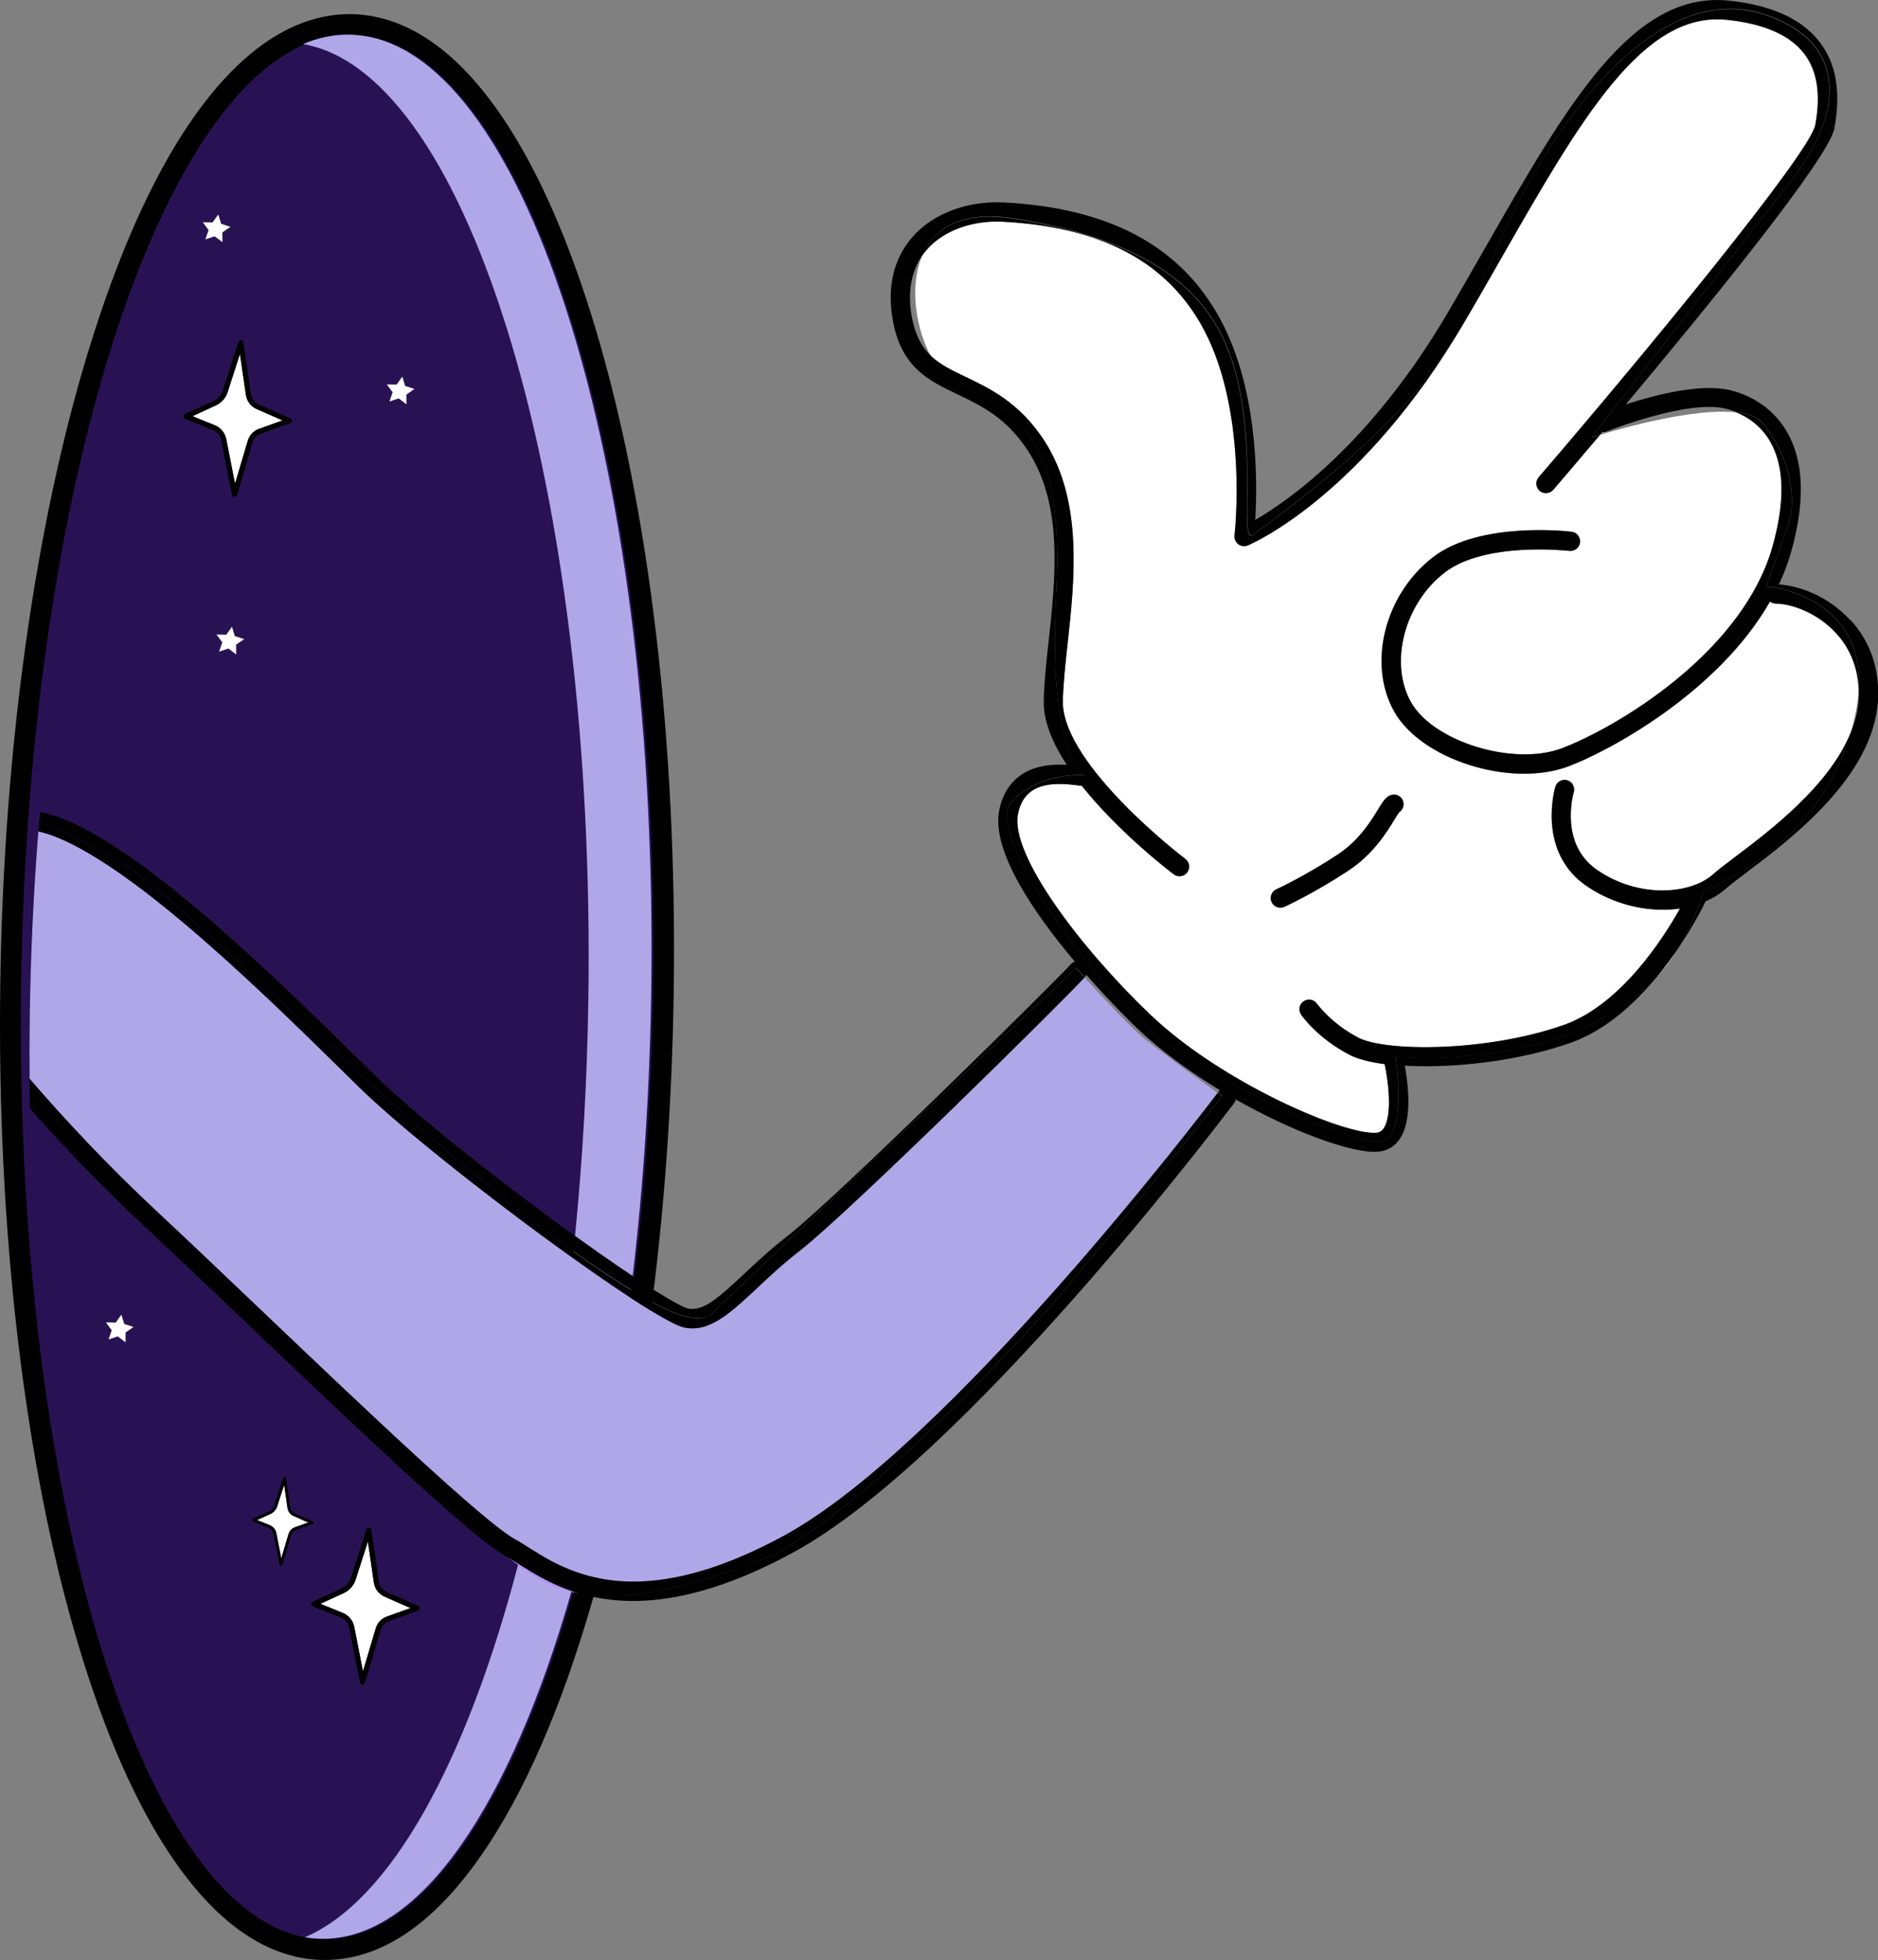 <?xml version="1.0" encoding="UTF-8"?><svg id="Capa_2" xmlns="http://www.w3.org/2000/svg" viewBox="0 0 358.87 374.52"><rect x="0" y="0" width="358.87" height="374.52" fill="#808080" stroke="none"/><defs><style>.cls-1{fill:none;}.cls-1,.cls-2,.cls-3,.cls-4,.cls-5,.cls-6{stroke-width:0px;}.cls-3{fill:#291254;}.cls-4{fill:#b0a7e9;}.cls-5{fill:#b48cf4;}.cls-6{fill:#fff;}</style></defs><g id="Capa_2-2"><path class="cls-3" d="m61.72,372.52c-1.33-.02-2.57-.15-3.81-.38l-.6-.12h0c-15.87-3.42-30.22-24.11-40.45-58.38C6.62,279.37,1.37,234.64,2.05,187.69,3.4,95.83,26.69,19.69,57.44,6.65c3.07-1.3,6.21-1.96,9.35-1.96h.3c1.04.01,2.13.11,3.31.3.22.04.43.07.66.12,16.05,3.07,30.6,23.87,40.94,58.55,10.21,34.25,15.45,78.96,14.76,125.87-.27,18.66-1.48,37.1-3.57,54.79l-.5,4.06-.41,3.26-2.7-1.88c-.08-.05-.17-.11-.25-.17-3.24-2.12-6.95-4.68-11.03-7.6-13.94-9.96-32.55-24.46-41.14-32.9l-1.55-1.52c-16-15.76-40.19-39.56-55.55-45.77-.3-.12-.61-.24-.93-.35-.8,10.68-1.29,21.62-1.44,32.54-.05,3.67-.07,7.5-.04,11.4,7.71,8.89,15.75,17.25,23.91,24.84,5.67,5.29,12.63,11.92,19.86,18.81,17.83,16.98,42.26,40.25,47.99,43.36.51.27,1.07.6,1.66.97.36.22.76.47,1.16.73,2.1,1.33,4.98,3.16,8.68,4.46.06.02.21.07.36.12l1.7.64-.48,1.75c-.33,1.22-.67,2.43-1.01,3.62l-.04.15c-12.31,43-30.31,67.69-49.37,67.69h-.33Z"/><path class="cls-2" d="m66.8,6.68c.09,0,.18,0,.28,0,1.01.01,2.02.11,3.02.27.19.03.37.06.56.1,31.59,6.05,55.54,85.58,54.12,182.44-.28,19.03-1.52,37.37-3.56,54.58-.11.87-.21,1.72-.32,2.58-.06.49-.12.98-.18,1.46-.1-.07-.21-.14-.32-.21-3.22-2.11-6.96-4.69-10.94-7.54-14.67-10.48-32.68-24.62-40.9-32.7l-1.55-1.52c-16.13-15.88-40.49-39.85-56.2-46.19-1.14-.46-2.31-.82-3.47-1.1-.91,11.36-1.47,23.09-1.64,35.11-.06,4.09-.07,8.15-.04,12.18,6.43,7.45,14.77,16.46,24.54,25.55,5.67,5.29,12.55,11.84,19.84,18.79,18.92,18.02,42.47,40.44,48.41,43.67.49.26,1.01.57,1.56.91.36.22.74.46,1.13.71,2.3,1.46,5.24,3.31,9.1,4.66.1.03.21.07.32.11-.33,1.21-.66,2.41-1,3.59-.01.04-.02.07-.03.1-11.6,40.5-28.71,66.3-47.47,66.3-.1,0-.2,0-.3,0-1.17-.02-2.32-.13-3.47-.35-.01-.01-.03-.01-.04-.01-31.62-5.94-55.61-85.52-54.2-182.45C5.38,96.28,28.87,20.93,58.22,8.48c2.81-1.19,5.67-1.8,8.57-1.8m0-3.98c-3.41,0-6.82.71-10.13,2.12-10.89,4.62-26.64,19.21-39.85,62.5C6.66,100.61.71,143.35.06,187.66c-.69,47.15,4.6,92.09,14.88,126.54,5.06,16.97,11.12,30.71,18,40.82,7.13,10.48,14.98,16.8,23.35,18.8l.04.04,1.2.23c1.35.26,2.71.4,4.15.42.13,0,.25,0,.37,0,10.55,0,20.53-6.61,29.68-19.66,8.33-11.88,15.6-28.52,21.6-49.46.02-.06.04-.13.06-.21.34-1.18.67-2.39,1-3.6l.97-3.54-3.45-1.25c-.14-.05-.29-.1-.43-.15-3.46-1.22-6.1-2.89-8.22-4.24-.4-.26-.8-.51-1.19-.75-.71-.44-1.26-.76-1.77-1.03-5.47-2.97-30.78-27.08-47.53-43.04-7.24-6.9-14.21-13.54-19.87-18.82-7.94-7.39-15.77-15.5-23.28-24.13-.02-3.63,0-7.19.05-10.62.14-9.95.56-19.91,1.24-29.68,15.06,7,37.96,29.54,53.29,44.64l1.56,1.53c8.65,8.51,27.36,23.09,41.37,33.1,4.09,2.93,7.82,5.5,11.07,7.63l.02.02.02.02c.06.04.12.07.17.11l5.42,3.79.82-6.56.16-1.27.02-.2c.06-.45.11-.91.17-1.38l.15-1.18c2.11-17.79,3.32-36.29,3.59-55.02.69-47.11-4.58-92.03-14.85-126.47-5.06-16.97-11.1-30.7-17.98-40.83-7.45-10.98-15.69-17.41-24.5-19.11-.24-.05-.48-.09-.72-.13-1.26-.2-2.44-.31-3.6-.32h-.32Z"/><path class="cls-4" d="m101.13,295.77c2.3,1.46,5.24,3.31,9.1,4.66-.33,1.21-.66,2.4-1.01,3.58,0,.05-.02.1-.04.14-11.65,40.73-28.88,66.59-47.76,66.31-1.06,0-2.1-.11-3.14-.28-.01-.01-.03-.01-.04-.01,16.33-6.92,30.86-33.32,40.75-71.15.02-.07.04-.14.06-.21.32-1.23.64-2.48.95-3.75.36.22.74.46,1.13.71Z"/><path class="cls-4" d="m124.44,189.42c-.28,18.98-1.51,37.27-3.55,54.44-.1.87-.21,1.74-.32,2.6-.05.48-.11.96-.18,1.44-3.22-2.11-6.96-4.69-10.94-7.54.04-.4.08-.8.13-1.2h0c.1-.99.2-1.98.3-2.97,1.44-14.46,2.32-29.63,2.55-45.26,1.42-96.93-22.59-176.52-54.21-182.45-.11-.02-.21-.04-.32-.06,2.89-1.22,5.84-1.85,8.83-1.8,1.13.02,2.25.13,3.36.33.19.03.37.06.56.1,31.42,6.55,55.2,85.87,53.79,182.37Z"/><path class="cls-1" d="m233.09,208.36c-.09.08-.18.17-.25.27-.02.02-.07.09-.16.2-2.68-1.93-10.99-7.93-14-10.39-2.68-2.17-8.56-8.51-11.44-11.65.11-.13.19-.22.22-.26.04-.07.08-.13.12-.2,4.95,5.65,9.2,9.74,9.64,10.16,4.55,4.35,10.13,8.4,15.87,11.87Z"/><path class="cls-1" d="m331.76,78.78c-.78-.32-1.49-.53-2.07-.67-7.31-1.75-22.45,4.29-22.61,4.35-.29.12-.59.15-.88.12-.14.16-.27.32-.41.48,4.64-1.4,18.12-5.16,25.97-4.29Z"/><path class="cls-1" d="m353.6,140.13c.87-2.11,1.42-4.29,1.55-6.52.03-.47.03-.93.03-1.39-.15,2.03-.53,4.26-1.22,6.72-.11.41-.24.8-.36,1.19Z"/><path class="cls-1" d="m176.27,48.78c-2.25,3.19-2.94,7.37-2,12.16.66,3.37,1.91,5.51,3.62,7.11-2.73-4.97-4.25-13.25-1.62-19.27Z"/><path class="cls-6" d="m199.56,84.24c7.43,11.5,5.77,26.64,4.43,38.8-.44,4.02-.85,7.81-.9,11.04-.07,4.88,3.89,11.58,11.44,19.37,5.89,6.07,11.9,10.63,11.96,10.67.81.62.98,1.77.36,2.58-.37.49-.93.74-1.5.74-.37,0-.76-.13-1.08-.37-.64-.49-10.45-7.95-17.55-16.9-.19-.02-.4-.05-.65-.08-5.07-.68-10.41-.56-11.57,5.52-1.48,7.73,11.9,25.47,25.25,38.23,13.66,13.06,37.02,23.04,43.18,22.62.62-.04,1.05-.27,1.41-.77,1.66-2.27,1.07-8.46.24-12.35-2.84-.37-5.15-.97-6.7-1.77-6.09-3.15-9.13-7.48-9.26-7.67-.58-.83-.37-1.98.47-2.56.83-.58,1.98-.37,2.56.46.03.03,2.69,3.78,7.93,6.5,5.1,2.64,24.22,2.8,39.15-2.41,10.91-3.81,19.05-16.49,22.29-22.28-1.16.17-2.37.24-3.59.23-4.94-.07-10.18-1.65-14.5-4.7-3.85-2.72-6.06-6.85-6.39-11.95-.24-3.75.62-6.72.65-6.84.29-.97,1.31-1.53,2.29-1.24.97.29,1.53,1.31,1.24,2.29-.13.42-2.73,9.77,4.32,14.74,7.8,5.49,17.82,4.92,22.31.92.99-.88,2.43-1.97,4.26-3.35,6.58-4.97,17.84-13.49,21.97-23.57.12-.4.25-.79.36-1.19.69-2.45,1.07-4.69,1.22-6.72-.05-4.36-1.54-8.24-4.38-11.29-3.53-3.8-8.3-5.54-11.46-5.59-.42,0-.81-.15-1.11-.39-9.96,17.44-30.84,28.61-38.52,31.49-2.69,1.01-5.75,1.45-8.91,1.4-9.77-.14-20.49-4.93-24.4-11.91-5.13-9.17-1.78-22.4,7.48-29.49,8.93-6.84,25.73-4.92,26.44-4.83,1.01.12,1.73,1.04,1.61,2.05-.12,1.01-1.04,1.72-2.05,1.61-.16-.02-16.02-1.83-23.77,4.1-7.73,5.92-10.7,17.27-6.5,24.78,4.25,7.59,19.59,12.31,28.8,8.85,4.96-1.86,13.63-6.37,21.75-13,6.73-5.49,15.41-14.38,18.56-25.59,2.43-8.64,2.26-15.41-.49-20.1-1.8-3.05-4.39-4.67-6.49-5.52-7.85-.88-21.33,2.89-25.97,4.29-4.43,5.24-7.75,9.12-8.95,10.51-.66.77-1.82.86-2.59.19-.77-.66-.86-1.83-.19-2.6,19.91-23.17,51.88-61.93,52.86-67.32,1.06-5.84.39-10.26-2.05-13.52-2.72-3.61-7.72-5.82-14.89-6.57-16.05-1.66-27.94,19.11-42.98,45.4-2.27,3.96-4.61,8.06-7.06,12.25-19.46,33.25-40.57,42.42-41.46,42.79-.6.25-1.3.17-1.82-.23-.52-.4-.79-1.04-.72-1.69.03-.25,2.8-24.59-6.62-40.69-7-11.95-19.28-18.24-37.54-19.24-5.97-.33-11.47,1.69-14.69,5.4-.28.33-.54.67-.79,1.02-2.63,6.02-1.11,14.3,1.62,19.27,1.76,1.65,4.01,2.73,6.64,3.99,4.61,2.2,10.33,4.93,15.03,12.21Zm44.34,85.69c.05-.02,5.5-2.53,11.73-6.64,4.06-2.68,6.32-6.36,7.67-8.56.88-1.44,1.42-2.31,2.27-2.72.92-.44,2.01-.06,2.46.86.41.84.11,1.84-.65,2.34-.2.24-.61.9-.94,1.45-1.51,2.46-4.04,6.58-8.78,9.71-6.48,4.28-12,6.81-12.23,6.92-.26.12-.52.17-.79.17-.69-.01-1.34-.41-1.65-1.08-.42-.92-.01-2.02.91-2.44Z"/><path class="cls-6" d="m316.37,186.95c1.72-1.85,3.13-3.79,4.33-5.77-.54.8-1.12,1.63-1.74,2.47-.85,1.16-1.72,2.26-2.59,3.3Z"/><path class="cls-4" d="m232.68,208.83c-3.02,3.99-51.57,67.53-82.79,84.56-18.91,10.31-31.15,9.9-39.34,7.15-.11-.04-.22-.08-.32-.11-3.86-1.35-6.8-3.2-9.1-4.66-.39-.25-.77-.49-1.13-.71-.55-.34-1.07-.65-1.56-.91-5.94-3.23-29.49-25.65-48.41-43.67-7.29-6.95-14.17-13.5-19.84-18.79-9.77-9.09-18.11-18.1-24.54-25.55-.03-4.03-.02-8.09.04-12.18.17-12.02.73-23.75,1.64-35.11,1.16.28,2.33.64,3.47,1.1,15.71,6.34,40.07,30.31,56.2,46.19l1.55,1.52c8.22,8.08,26.23,22.22,40.9,32.7,3.98,2.85,7.72,5.43,10.94,7.54.11.07.22.14.32.21,4.82,3.14,8.46,5.22,10.02,5.55,4.8,1.03,8.84-2.75,13.95-7.53,2.32-2.18,4.96-4.66,8.06-7.06,9.52-7.39,50.99-48.39,54.5-52.28,2.88,3.14,8.76,9.48,11.44,11.65,3.01,2.46,11.32,8.46,14,10.39Z"/><path class="cls-5" d="m97.11,297.62c2.18,1.67,4.3,3.14,6.27,4.27,2.19,1.26,4.59,2.09,7.18,2.57-4.93-1.49-8.59-3.8-11.4-5.57-.76-.49-1.44-.91-2.05-1.26Z"/><path class="cls-2" d="m244.64,173.45c.26,0,.53-.05.79-.17.23-.11,5.75-2.64,12.23-6.92,4.74-3.13,7.27-7.25,8.78-9.71.33-.54.74-1.21.94-1.45.76-.5,1.06-1.5.65-2.34-.44-.91-1.54-1.3-2.46-.86-.86.41-1.39,1.28-2.27,2.72-1.35,2.2-3.61,5.88-7.67,8.56-6.23,4.12-11.68,6.62-11.73,6.64-.92.42-1.33,1.51-.91,2.44.31.67.96,1.07,1.65,1.08Zm22.53-18.12s0,0,0,0c0,0,0,0,0,0Z"/><path class="cls-2" d="m74.39,275.58c-4.98-6.41-50.29-49.81-56.68-54.93-2.72-2.18-7.21-7.11-12.06-12.83.01,1.33.03,2.66.06,3.99,6.05,6.84,13.48,14.68,21.96,22.58,5.66,5.27,12.54,11.82,19.82,18.76,21.05,20.04,42.82,40.78,49.19,44.24.14.07.28.16.42.24-9.23-7.08-19.42-17.8-22.72-22.04Z"/><path class="cls-2" d="m353.5,118.42c-4.35-4.68-9.9-6.53-13.57-6.74.95-2.02,1.75-4.12,2.36-6.29,2.71-9.64,2.42-17.37-.87-22.96-3.15-5.36-8.17-7.25-10.87-7.89-5.6-1.34-14.38.95-19.87,2.73,15.7-18.74,38.82-47.08,39.86-52.75,1.25-6.9.36-12.26-2.74-16.38-3.35-4.46-9.22-7.17-17.45-8.02-18.43-1.9-30.84,19.78-46.55,47.24-2.26,3.95-4.6,8.04-7.04,12.21-14.69,25.1-30.57,36.12-36.89,39.77.46-7.54.6-25.95-7.38-39.59-7.67-13.1-20.92-19.99-40.51-21.06-7.1-.39-13.72,2.1-17.67,6.65-2.54,2.92-5.23,8.12-3.62,16.3,1.71,8.66,6.84,11.11,12.28,13.71,4.62,2.21,9.39,4.49,13.53,10.89,6.71,10.4,5.2,24.21,3.87,36.4-.45,4.1-.87,7.98-.92,11.39-.06,3.86,1.75,8.05,4.4,12.12-1.61-.1-3.53-.05-5.39.43-4.09,1.07-6.68,3.95-7.53,8.32-1.49,7.78,6.78,19.73,14.45,28.84-.33.11-.64.32-.87.62,0,0,0,0-.01.01-.01.02-.03.04-.04.05-2.48,2.77-44.58,44.46-53.94,51.72-3.23,2.51-5.94,5.04-8.33,7.28-4.49,4.2-7.74,7.24-10.65,6.62-4.91-1.05-45-29.91-60.38-45.03l-1.54-1.52c-16.34-16.08-41.03-40.36-57.41-46.97-1.49-.6-3.01-1.05-4.54-1.39-.06.68-.12,1.35-.18,2.03,5.6,1.68,10.28,4.86,13.22,6.21,14.24,6.58,65.6,63.95,103.86,85.37,9.71,5.44,11.56,2.1,11.56,2.1l69.49-65.91s.64.71,1.65,1.82c.11-.13.19-.21.22-.26.04-.07.08-.13.12-.2,4.96,5.65,9.2,9.74,9.65,10.16,4.55,4.35,10.13,8.4,15.86,11.87-.09.08-.18.17-.25.27-.01.02-.07.09-.15.2.53.38.85.61.85.61,0,0-24.32,30.64-33.13,40.53-8.81,9.88-39.32,42.17-55.39,48.29-12.66,4.82-24.82,7.97-34.46,6.19,2.83.86,6.08,1.45,9.83,1.5,7.95.12,18.13-2.17,31.27-9.33,32.77-17.88,82.04-83.01,84.12-85.78.17-.22.27-.47.32-.72,10.64,6.03,21.27,9.94,26.38,10.01.26,0,.5,0,.72-.02,1.7-.11,3.13-.9,4.13-2.27,2.61-3.56,1.74-10.63,1.08-14.17.93.05,1.89.09,2.89.1,8.66.13,19.53-1.24,28.66-4.42,5.69-1.99,11.2-6.16,16.41-12.41-3.61,3.89-8.54,7.41-15.59,10.21-16.52,6.57-34.1,4.75-34.1,4.75,0,0,2.06,13.49-1.89,15.99-3.95,2.5-36.22-12.29-47.13-22.84-10.92-10.55-29.76-36.48-24.23-42.02,5.53-5.54,13.72-4.93,13.72-4.93,0,0-6.98-4.06-5.34-34.52,1.64-30.46-6.72-34.11-20.55-41.68-1.19-.65-2.36-2.04-3.37-3.87-1.71-1.6-2.95-3.74-3.62-7.11-.94-4.79-.25-8.97,2-12.16,2.23-5.11,7.45-8.58,17.47-7,26.17,4.13,36.15,13.96,40.48,24,7.07,16.41,2.17,38.69,5.24,36.44,37.27-27.32,39.63-39.14,47.73-57.41,8.1-18.27,28.42-49.88,50.71-41.77,16.52,6.01,13.33,20.29,3.96,32.08-9.37,11.78-37.71,48.47-37.71,48.47,0,0,.6-.19,1.63-.51.14-.16.27-.32.41-.48.29.03.59,0,.88-.12.15-.06,15.3-6.1,22.61-4.35.58.14,1.29.35,2.07.67,2.25.25,4.03.88,5.02,2.06,5.19,6.21,6.77,14.57,4.82,19.83-1.95,5.25-4.12,11.45-4.12,11.45.77-.14,19.01,1.91,17.71,20.1,0,.46,0,.92-.03,1.39-.13,2.23-.69,4.41-1.55,6.52-7.18,23.43-27.89,29.67-28.05,30.14-1.25,3.66-2.71,7.36-4.85,10.91,3.19-4.72,5.01-8.52,5.19-8.91,1.46-.63,2.78-1.45,3.93-2.47.88-.78,2.35-1.88,4.04-3.16,8.43-6.37,24.13-18.23,24.98-32.82.35-5.95-1.5-11.27-5.33-15.4Z"/><path class="cls-2" d="m191.75,42.37c18.27,1,30.55,7.29,37.54,19.24,9.42,16.09,6.65,40.44,6.62,40.69-.08.65.2,1.29.72,1.69.53.39,1.22.48,1.82.23.89-.37,22.01-9.54,41.46-42.79,2.45-4.19,4.8-8.28,7.06-12.25,15.04-26.3,26.93-47.06,42.98-45.4,7.17.74,12.18,2.95,14.89,6.57,2.44,3.26,3.12,7.68,2.05,13.52-.98,5.38-32.94,44.15-52.86,67.32-.66.77-.57,1.94.19,2.6.77.66,1.93.57,2.59-.19,1.21-1.4,4.53-5.27,8.95-10.51-1.03.31-1.63.51-1.63.51,0,0,28.34-36.68,37.71-48.47,9.37-11.78,12.56-26.07-3.96-32.08-22.29-8.1-42.61,23.5-50.71,41.77-8.1,18.27-10.46,30.09-47.73,57.41-3.07,2.25,1.82-20.02-5.24-36.44-4.32-10.04-14.31-19.87-40.48-24-10.01-1.58-15.24,1.89-17.47,7,.25-.35.5-.69.79-1.02,3.22-3.7,8.72-5.73,14.69-5.4Z"/><path class="cls-2" d="m338.24,84.3c2.75,4.7,2.92,11.46.49,20.1-3.15,11.22-11.83,20.11-18.56,25.59-8.12,6.62-16.79,11.14-21.75,13-9.21,3.45-24.55-1.27-28.8-8.85-4.21-7.51-1.23-18.86,6.5-24.78,7.74-5.93,23.61-4.12,23.77-4.1,1.01.11,1.93-.6,2.05-1.61.12-1.01-.6-1.93-1.61-2.05-.71-.08-17.51-2.01-26.44,4.83-9.25,7.09-12.61,20.32-7.48,29.49,3.9,6.98,14.63,11.77,24.4,11.91,3.15.05,6.21-.39,8.91-1.4,7.68-2.88,28.55-14.05,38.52-31.49.3.24.69.39,1.11.39,3.16.05,7.93,1.79,11.46,5.59,2.84,3.05,4.34,6.93,4.38,11.29,1.31-18.19-16.94-20.24-17.71-20.1,0,0,2.17-6.2,4.12-11.45,1.95-5.25.37-13.62-4.82-19.83-.98-1.18-2.77-1.81-5.02-2.06,2.1.85,4.69,2.46,6.49,5.52Z"/><path class="cls-2" d="m353.6,140.13c-4.13,10.09-15.39,18.6-21.97,23.57-1.83,1.38-3.27,2.47-4.26,3.35-4.49,3.99-14.52,4.57-22.31-.92-7.05-4.98-4.45-14.32-4.32-14.74.29-.98-.27-2-1.24-2.29-.98-.29-2,.27-2.29,1.24-.04.13-.9,3.09-.65,6.84.32,5.1,2.53,9.23,6.39,11.95,4.32,3.05,9.56,4.63,14.5,4.7,1.22.02,2.42-.06,3.59-.23-3.24,5.79-11.38,18.47-22.29,22.28-14.94,5.21-34.05,5.05-39.15,2.41-5.23-2.71-7.9-6.46-7.93-6.5-.58-.83-1.72-1.04-2.56-.46-.84.58-1.05,1.72-.47,2.56.13.19,3.17,4.52,9.26,7.67,1.55.8,3.86,1.4,6.7,1.77.83,3.9,1.42,10.08-.24,12.35-.37.5-.79.73-1.41.77-6.16.42-29.52-9.56-43.18-22.62-13.35-12.76-26.73-30.5-25.25-38.23,1.16-6.07,6.5-6.19,11.57-5.52.25.03.46.06.65.08,7.1,8.95,16.91,16.41,17.55,16.9.32.24.71.37,1.08.37.57,0,1.13-.24,1.5-.74.62-.81.45-1.96-.36-2.58-.06-.04-6.07-4.6-11.96-10.67-7.56-7.79-11.52-14.49-11.44-19.37.05-3.23.46-7.03.9-11.04,1.33-12.16,3-27.29-4.43-38.8-4.7-7.27-10.43-10.01-15.03-12.21-2.62-1.25-4.88-2.34-6.64-3.99,1.01,1.84,2.18,3.22,3.37,3.87,13.83,7.57,22.19,11.22,20.55,41.68-1.64,30.46,5.34,34.52,5.34,34.52,0,0-8.19-.61-13.72,4.93-5.53,5.54,13.31,31.47,24.23,42.02,10.92,10.55,43.18,25.33,47.13,22.84,3.95-2.5,1.89-15.99,1.89-15.99,0,0,17.58,1.82,34.1-4.75,7.05-2.8,11.98-6.32,15.59-10.21.87-1.04,1.74-2.14,2.59-3.3.62-.84,1.2-1.67,1.74-2.47,2.14-3.55,3.6-7.25,4.85-10.91.16-.48,20.87-6.71,28.05-30.14Z"/><path class="cls-2" d="m207.24,186.79c-3.51,3.89-44.98,44.89-54.5,52.28-3.1,2.4-5.74,4.88-8.06,7.06-5.11,4.78-9.15,8.56-13.95,7.53-1.56-.33-5.2-2.41-10.02-5.55-.1-.07-.21-.14-.32-.21-3.22-2.11-6.96-4.69-10.94-7.54-14.67-10.48-32.68-24.62-40.9-32.7l-1.55-1.52c-16.13-15.88-40.49-39.85-56.2-46.19-1.14-.46-2.31-.82-3.47-1.1.04-.55.08-1.11.13-1.66,5.59,1.68,10.28,4.86,13.21,6.21,1.33.62,2.99,1.68,4.94,3.12.32.24.65.48.99.74,0,0,0,0,0,.01.34.26.69.53,1.04.81,2.85,2.25,6.19,5.12,9.92,8.46.91.81,1.85,1.66,2.81,2.54.48.43.97.88,1.47,1.34s1.01.92,1.51,1.38c1.52,1.4,3.1,2.85,4.72,4.35.79.73,1.6,1.48,2.41,2.23,1.48,1.38,2.99,2.78,4.53,4.2.97.9,1.95,1.81,2.94,2.73,2.56,2.37,5.19,4.8,7.87,7.25,1.07.98,2.15,1.97,3.24,2.96.02.02.04.03.06.06,1.61,1.46,3.24,2.94,4.88,4.4.55.5,1.11.99,1.67,1.49,1.67,1.48,3.35,2.97,5.03,4.45,1.13.99,2.26,1.97,3.39,2.94.56.49,1.13.98,1.7,1.46.57.48,1.14.96,1.7,1.45.57.48,1.14.96,1.71,1.44,1,.84,2.01,1.68,3.01,2.51.14.1.27.22.4.33,2.85,2.34,5.7,4.62,8.53,6.82,2.83,2.19,5.65,4.29,8.43,6.28.47.34.93.67,1.4.99,1.47,1.04,2.93,2.04,4.38,3,.58.39,1.16.77,1.73,1.13,1.17.76,2.33,1.49,3.48,2.19.1.06.21.13.32.19,1.23.74,2.44,1.46,3.65,2.13,9.71,5.43,11.56,2.1,11.56,2.1l69.49-65.91s.64.71,1.65,1.82Z"/><path class="cls-2" d="m233.53,209.44s-24.32,30.65-33.13,40.53c-8.81,9.88-39.31,42.17-55.38,48.29-12.67,4.82-24.83,7.97-34.46,6.19-.34-.1-.68-.21-1.01-.32-.11-.04-.22-.08-.33-.12-.27-.09-.53-.19-.79-.28-.46-.18-.91-.35-1.34-.53-.55-.23-1.07-.47-1.58-.71-.46-.22-.9-.44-1.33-.66-1.93-1-3.59-2.04-5.02-2.95-.04-.02-.07-.05-.11-.07-.53-.34-1.02-.65-1.47-.91-.16-.1-.32-.19-.47-.28-9.23-7.08-19.42-17.8-22.72-22.04-4.98-6.41-50.29-49.81-56.68-54.93-2.72-2.19-7.2-7.12-12.05-12.83-.01-.56-.01-1.12-.01-1.68,6.43,7.45,14.77,16.46,24.54,25.55,5.67,5.29,12.55,11.84,19.84,18.79,18.92,18.02,42.47,40.44,48.41,43.67.49.26,1.01.57,1.56.91.36.22.74.46,1.13.71,2.3,1.46,5.24,3.31,9.1,4.66.1.03.21.07.32.11,8.19,2.75,20.43,3.16,39.34-7.15,31.22-17.03,79.77-80.57,82.79-84.56.54.39.85.61.85.61Z"/><polygon class="cls-6" points="38.75 42.46 40.62 42.5 41.71 40.98 42.26 42.77 44.04 43.34 42.5 44.41 42.51 46.28 41.02 45.15 39.25 45.74 39.86 43.97 38.75 42.46"/><polygon class="cls-6" points="41.37 121.24 43.24 121.28 44.33 119.76 44.87 121.55 46.66 122.12 45.12 123.18 45.13 125.05 43.64 123.92 41.87 124.51 42.48 122.75 41.37 121.24"/><polygon class="cls-6" points="73.92 73.45 75.79 73.48 76.88 71.96 77.42 73.75 79.2 74.32 77.67 75.39 77.68 77.26 76.19 76.13 74.42 76.72 75.03 74.95 73.92 73.45"/><path class="cls-6" d="m53.99,80.34l-2.72.97-.69.25-.69.25-.41.14c-1.02.36-1.81,1.2-2.12,2.24l-2.45,8.24-1.67-8.52c-.24-1.2-1.05-2.19-2.19-2.65l-4.28-1.74,4.47-2.05c1.07-.49,1.9-1.42,2.26-2.54l2.35-7.31,1.15,7.87c.18,1.18.93,2.17,2.01,2.65l1.72.76.55.24.55.24,2.16.96Z"/><path class="cls-2" d="m55.51,79.94l-3.41-1.51-.55-.24-.55-.24-1.59-.7c-.78-.34-1.31-1.05-1.44-1.89l-1.46-9.96c-.03-.23-.22-.4-.44-.42-.23-.04-.44.12-.51.34l-3,9.32c-.28.86-.92,1.58-1.74,1.95l-5.5,2.52c-.18.08-.29.26-.28.46,0,.19.12.37.31.44l5.34,2.16c.82.34,1.42,1.06,1.59,1.93l2.06,10.47c.04.22.23.38.46.4h0c.22,0,.42-.14.49-.35l3.02-10.15c.19-.65.65-1.18,1.25-1.48.08-.04.17-.08.26-.11l.43-.16.69-.25,4.54-1.62c.19-.07.32-.24.33-.44,0-.2-.11-.39-.29-.47Zm-4.24,1.37l-.69.25-.69.25-.41.14c-1.02.36-1.81,1.2-2.12,2.24l-2.45,8.24-1.67-8.52c-.24-1.2-1.05-2.19-2.19-2.65l-4.28-1.74,4.47-2.05c1.07-.49,1.9-1.42,2.26-2.54l2.35-7.31,1.15,7.87c.18,1.18.93,2.17,2.01,2.65l1.72.76.55.24.55.24,2.16.96-2.72.97Z"/><path class="cls-6" d="m78.44,307.28l-2.72.97-.69.25-.69.25-.41.14c-1.02.36-1.81,1.2-2.12,2.24l-2.45,8.24-1.67-8.52c-.24-1.2-1.05-2.19-2.19-2.65l-4.28-1.74,4.47-2.05c1.07-.49,1.9-1.42,2.26-2.54l2.35-7.31,1.15,7.87c.18,1.18.93,2.17,2.01,2.65l1.72.76.55.24.55.24,2.16.96Z"/><path class="cls-2" d="m79.96,306.87l-3.41-1.51-.55-.24-.55-.24-1.59-.7c-.78-.34-1.31-1.05-1.44-1.89l-1.46-9.96c-.03-.23-.22-.4-.44-.42-.23-.04-.44.12-.51.34l-3,9.32c-.28.86-.92,1.58-1.74,1.95l-5.5,2.52c-.18.08-.29.26-.28.46,0,.19.12.37.31.44l5.34,2.16c.82.34,1.42,1.06,1.59,1.93l2.06,10.47c.04.22.23.38.46.4h0c.22,0,.42-.14.49-.35l3.02-10.15c.19-.65.65-1.18,1.25-1.48.08-.04.17-.08.26-.11l.43-.16.69-.25,4.54-1.62c.19-.07.32-.24.33-.44,0-.2-.11-.39-.29-.47Zm-4.24,1.37l-.69.25-.69.25-.41.14c-1.02.36-1.81,1.2-2.12,2.24l-2.45,8.24-1.67-8.52c-.24-1.2-1.05-2.19-2.19-2.65l-4.28-1.74,4.47-2.05c1.07-.49,1.9-1.42,2.26-2.54l2.35-7.31,1.15,7.87c.18,1.18.93,2.17,2.01,2.65l1.72.76.55.24.55.24,2.16.96-2.72.97Z"/><path class="cls-6" d="m58.89,290.93l-1.54.55-.39.14-.39.14-.23.08c-.58.21-1.03.68-1.2,1.27l-1.39,4.68-.95-4.84c-.13-.68-.6-1.24-1.24-1.51l-2.43-.99,2.54-1.16c.61-.28,1.08-.8,1.29-1.44l1.34-4.15.65,4.47c.1.67.53,1.23,1.14,1.5l.98.43.31.14.31.14,1.23.54Z"/><path class="cls-2" d="m59.76,290.7l-1.94-.86-.31-.14-.31-.14-.9-.4c-.44-.19-.75-.6-.82-1.07l-.83-5.66c-.02-.13-.12-.23-.25-.24-.13-.02-.25.07-.29.19l-1.7,5.29c-.16.49-.52.89-.99,1.11l-3.12,1.43c-.1.05-.16.15-.16.26,0,.11.07.21.17.25l3.03,1.23c.47.19.81.6.9,1.1l1.17,5.95c.02.13.13.22.26.23h0c.13,0,.24-.08.28-.2l1.72-5.77c.11-.37.37-.67.71-.84.05-.02.1-.04.15-.06l.25-.09.39-.14,2.58-.92c.11-.04.18-.14.18-.25,0-.11-.06-.22-.17-.27Zm-2.41.78l-.39.14-.39.14-.23.08c-.58.21-1.03.68-1.2,1.27l-1.39,4.68-.95-4.84c-.13-.68-.6-1.24-1.24-1.51l-2.43-.99,2.54-1.16c.61-.28,1.08-.8,1.29-1.44l1.34-4.15.65,4.47c.1.67.53,1.23,1.14,1.5l.98.43.31.14.31.14,1.23.54-1.54.55Z"/><polygon class="cls-6" points="20.24 252.68 22.11 252.72 23.2 251.2 23.74 252.99 25.52 253.56 23.99 254.62 24 256.49 22.51 255.36 20.74 255.95 21.35 254.19 20.24 252.68"/></g></svg>
